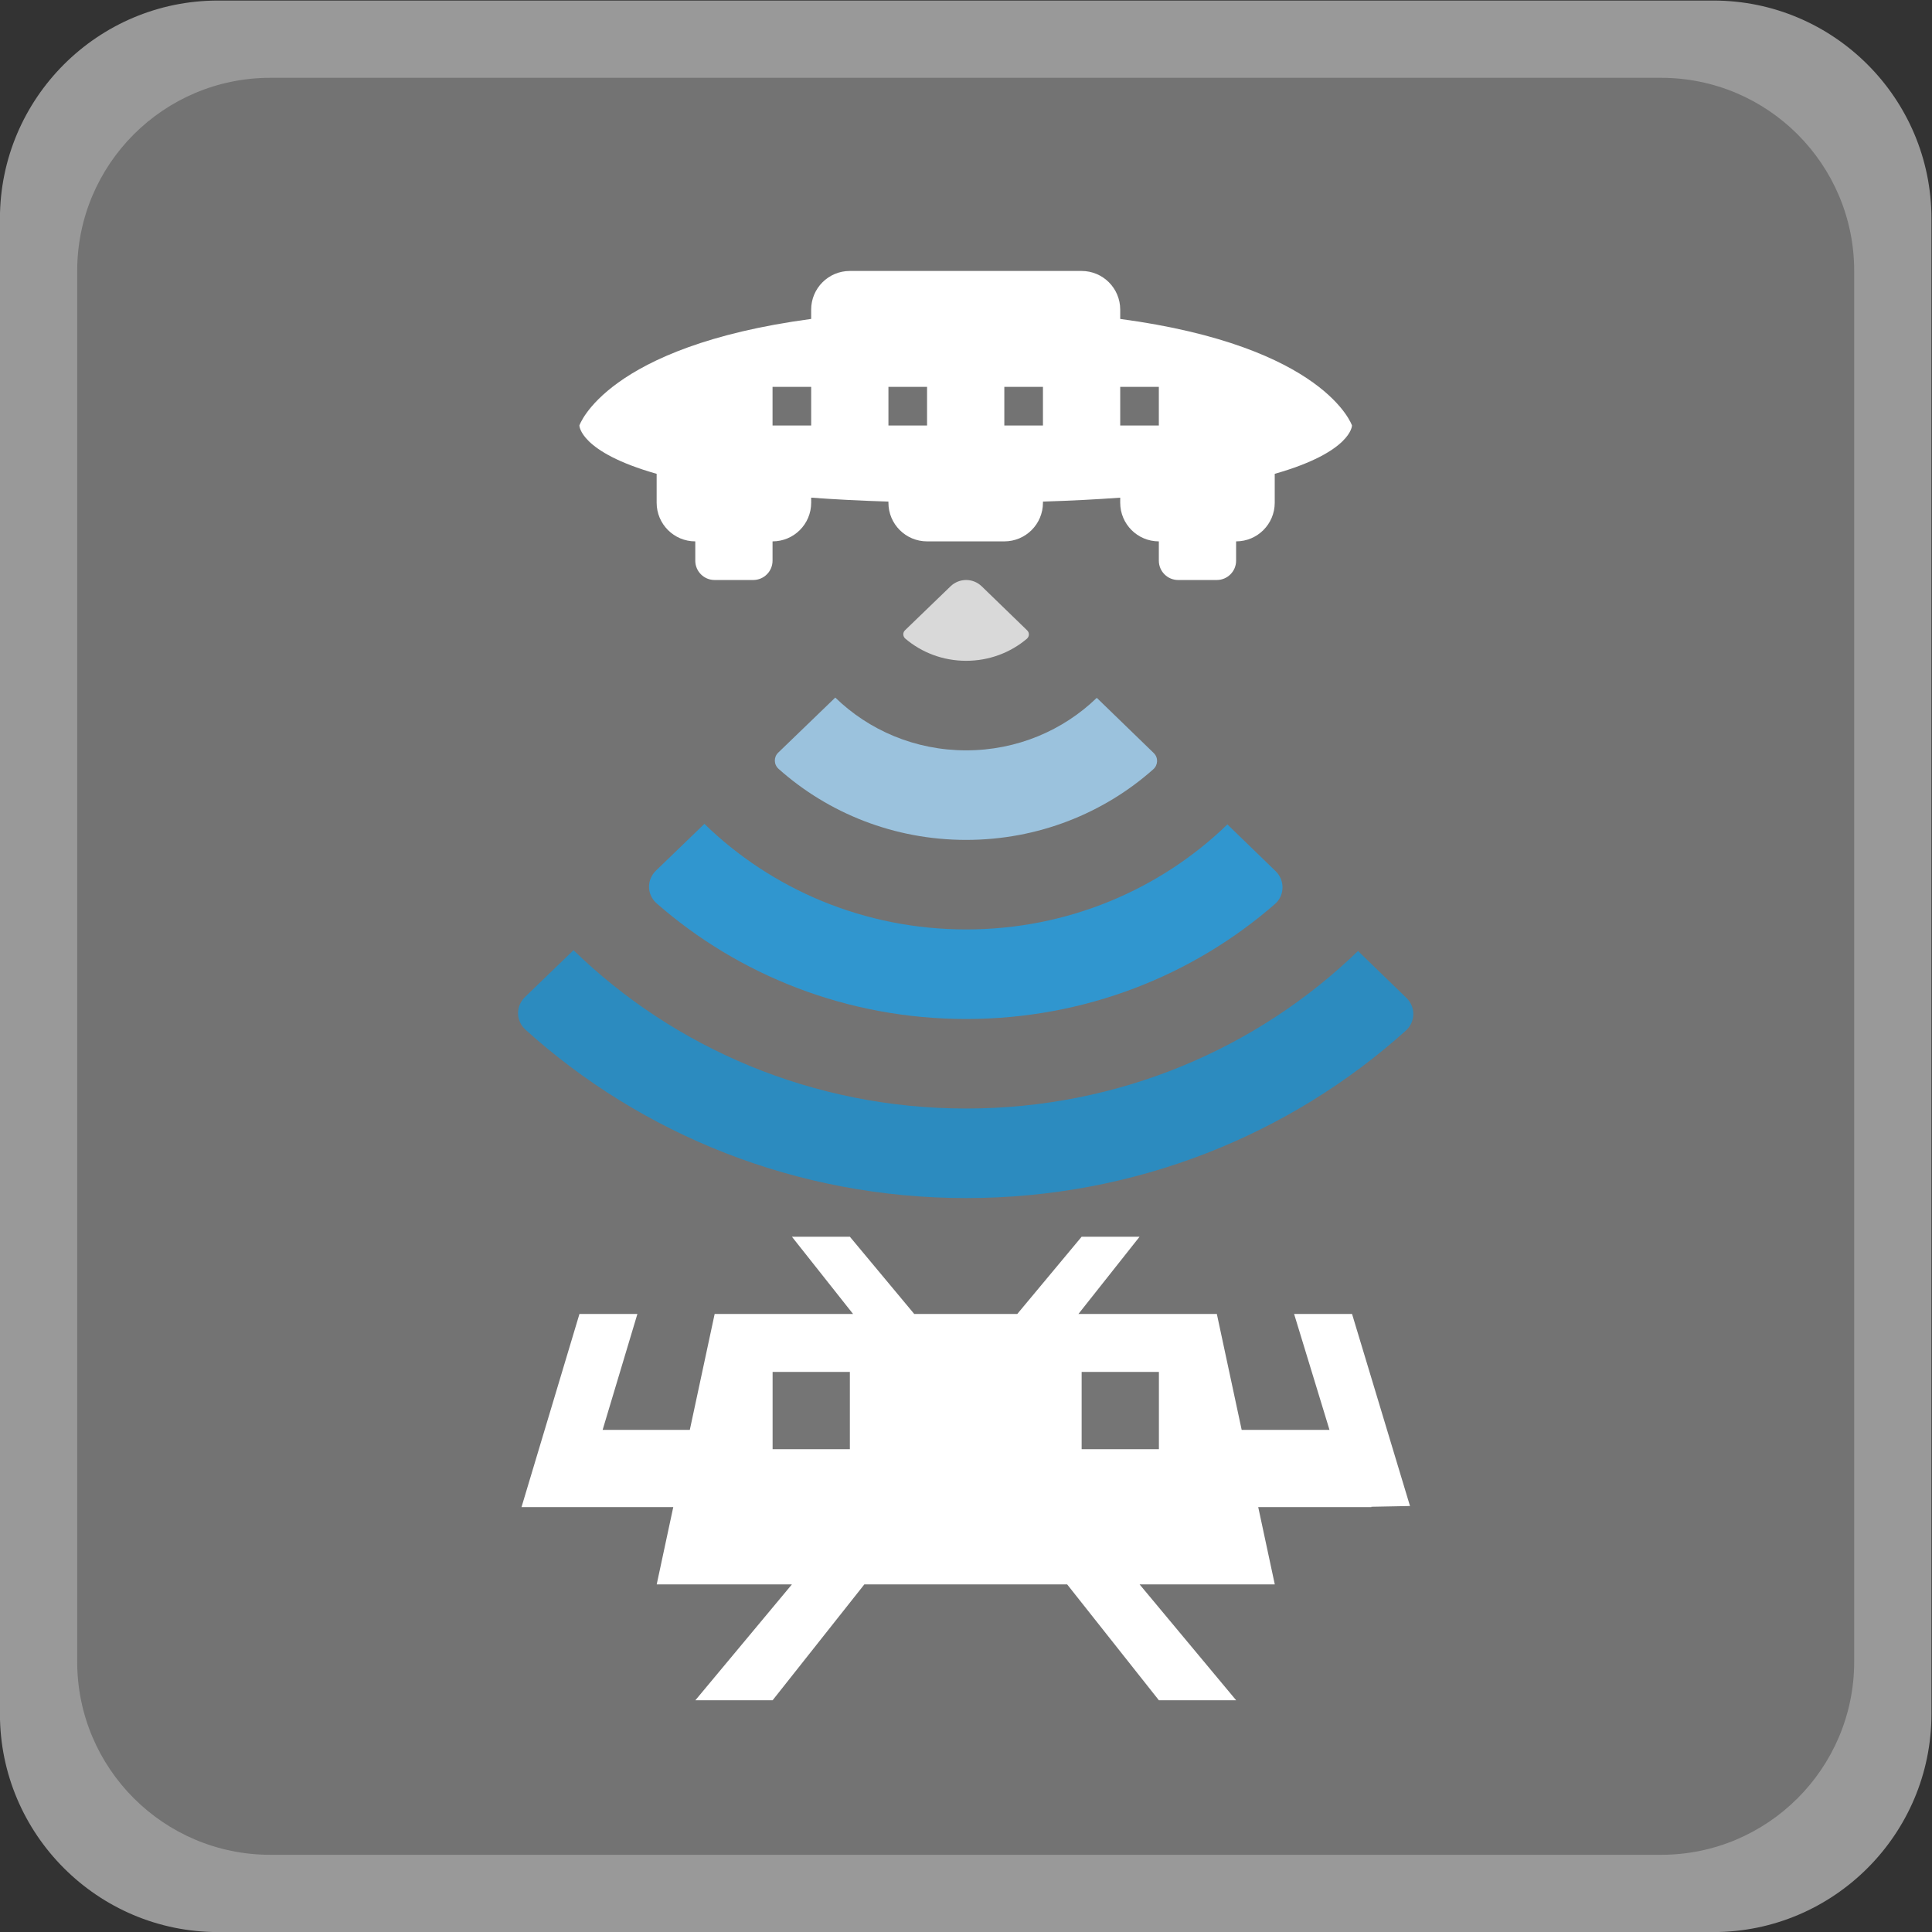<?xml version="1.0" encoding="UTF-8" standalone="no"?>
<svg
   xmlns:dc="http://purl.org/dc/elements/1.1/"
   xmlns:cc="http://creativecommons.org/ns#"
   xmlns:rdf="http://www.w3.org/1999/02/22-rdf-syntax-ns#"
   xmlns:svg="http://www.w3.org/2000/svg"
   xmlns="http://www.w3.org/2000/svg"
   viewBox="0 0 266.667 266.667"
   height="266.667"
   width="266.667"
   xml:space="preserve"
   id="svg2"
   version="1.1"><rect x="0" y="0" width="266.667" height="266.667" fill="#333333" stroke="none"/><defs
     id="defs6"><clipPath
       id="clipPath18"
       clipPathUnits="userSpaceOnUse"><path
         id="path16"
         d="M 0,256 H 256 V 0 H 0 Z" /></clipPath><clipPath
       id="clipPath26"
       clipPathUnits="userSpaceOnUse"><path
         id="path24"
         d="M 28,228 H 228 V 28 H 28 Z" /></clipPath></defs><g
     transform="matrix(1.333,0,0,-1.333,-37.333,304)"
     id="g10"><g
       id="g12"><g
         clip-path="url(#clipPath18)"
         id="g14"><g
           id="g20"><g
             id="g22" /><g
             id="g34"><g
               style="opacity:0.5"
               id="g32"
               clip-path="url(#clipPath26)"><g
                 id="g30"
                 transform="translate(205.419,228)"><path
                   id="path28"
                   style="fill:#ffffff;fill-opacity:1;fill-rule:nonzero;stroke:none"
                   d="m 0,0 h -154.838 c -12.452,0 -22.581,-10.129 -22.581,-22.581 v -154.838 c 0,-12.451 10.129,-22.581 22.581,-22.581 L 0,-200 c 12.451,0 22.581,10.13 22.581,22.581 V -22.581 C 22.581,-10.129 12.451,0 0,0" /></g></g></g></g><g
           transform="translate(200,36)"
           id="g36"><path
             id="path38"
             style="fill:#737373;fill-opacity:1;fill-rule:nonzero;stroke:none"
             d="m 0,0 h -144 c -11.046,0 -20,8.954 -20,20 v 144 c 0,11.046 8.954,20 20,20 H 0 c 11.046,0 20,-8.954 20,-20 V 20 C 20,8.954 11.046,0 0,0" /></g><g
           transform="translate(146.006,100)"
           id="g40"><path
             id="path42"
             style="fill:#ffffff;fill-opacity:1;fill-rule:nonzero;stroke:none"
             d="M 0,0 -6.334,-8 H 8 l 2.571,-12 h 9.093 L 16,-8 h 6 l 6,-19.884 -4,-0.078 V -28 H 12.285 L 14,-36 H 0 L 10,-48 H 2 l -9.5,12 h -21 L -38,-48 h -8 l 10,12 h -14 l 1.714,8 H -58 h -2 -4 l 6,20 h 6 l -3.6,-12 h 9.028 L -44,-8 h 14.333 L -36,0 h 6 l 6.667,-8 h 10.666 L -6,0 Z" /></g><path
           id="path44"
           style="fill:#757575;fill-opacity:1;fill-rule:nonzero;stroke:none"
           d="m 140.006,78 h 8 v 8 h -8 z" /><path
           id="path46"
           style="fill:#757575;fill-opacity:1;fill-rule:nonzero;stroke:none"
           d="m 108.006,78 h 8 v 8 h -8 z" /><g
           transform="translate(128.048,159.634)"
           id="g48"><path
             id="path50"
             style="fill:#d9d9d9;fill-opacity:1;fill-rule:nonzero;stroke:none"
             d="m 0,0 c 2.404,0 4.6,0.859 6.281,2.277 0.266,0.225 0.291,0.627 0.04,0.87 L 1.61,7.712 C 0.712,8.582 -0.713,8.583 -1.613,7.716 L -6.333,3.16 C -6.584,2.918 -6.561,2.516 -6.294,2.29 -4.612,0.864 -2.41,0 0,0" /></g><g
           transform="translate(128.048,141.089)"
           id="g52"><path
             id="path54"
             style="fill:#9bc2dd;fill-opacity:1;fill-rule:nonzero;stroke:none"
             d="m 0,0 c 7.46,0 14.264,2.772 19.374,7.31 0.506,0.449 0.534,1.215 0.047,1.686 L 13.525,14.71 C 10.06,11.353 5.276,9.272 0,9.272 c -5.29,0 -10.085,2.092 -13.552,5.466 L -19.46,9.036 C -19.948,8.566 -19.922,7.8 -19.416,7.349 -14.302,2.789 -7.481,0 0,0" /></g><g
           transform="translate(168.623,129.586)"
           id="g56"><path
             id="path58"
             style="fill:#2c8bbf;fill-opacity:1;fill-rule:nonzero;stroke:none"
             d="m 0,0 c -10.396,-10.074 -24.747,-16.313 -40.575,-16.313 -15.87,0 -30.256,6.274 -40.657,16.396 l -5.02,-4.845 c -0.981,-0.947 -0.961,-2.475 0.05,-3.389 11.969,-10.811 28.014,-17.435 45.627,-17.435 17.563,0 33.569,6.585 45.527,17.342 1.014,0.912 1.036,2.44 0.057,3.39 z" /></g><g
           transform="translate(128.048,122.545)"
           id="g60"><path
             id="path62"
             style="fill:#3096cf;fill-opacity:1;fill-rule:nonzero;stroke:none"
             d="m 0,0 c 12.283,0 23.5,4.509 31.98,11.909 1.014,0.885 1.035,2.458 0.068,3.395 l -4.999,4.844 C 20.12,13.432 10.552,9.272 0,9.272 c -10.58,0 -20.17,4.184 -27.104,10.932 l -5.009,-4.834 c -0.986,-0.952 -0.969,-2.492 0.062,-3.395 C -23.563,4.537 -12.318,0 0,0" /></g><path
           id="path64"
           style="fill:#ffffff;fill-opacity:1;fill-rule:nonzero;stroke:none"
           d="m 148,184 h -4 v 4 h 4 z m -12,0 h -4 v 4 h 4 z m -12,0 h -4 v 4 h 4 z m -12,0 h -4 v 4 h 4 z m 32,11.033 V 196 c 0,2.209 -1.791,4 -4,4 h -24 c -2.209,0 -4,-1.791 -4,-4 v -0.967 C 90.75,192.185 88,184 88,184 c 0,0 0.004,-2.735 8,-5.006 V 176 c 0,-2.209 1.791,-4 4,-4 v -2 c 0,-1.104 0.896,-2 2,-2 h 4 c 1.104,0 2,0.896 2,2 v 2 c 2.209,0 4,1.791 4,4 v 0.527 c 2.413,-0.179 5.078,-0.317 8,-0.407 V 176 c 0,-2.209 1.791,-4 4,-4 h 8 c 2.209,0 4,1.791 4,4 v 0.12 c 2.922,0.09 5.587,0.228 8,0.407 V 176 c 0,-2.209 1.791,-4 4,-4 v -2 c 0,-1.104 0.896,-2 2,-2 h 4 c 1.104,0 2,0.896 2,2 v 2 c 2.209,0 4,1.791 4,4 v 2.994 c 7.996,2.271 8,5.006 8,5.006 0,0 -2.75,8.185 -24,11.033" /></g></g></g></svg>